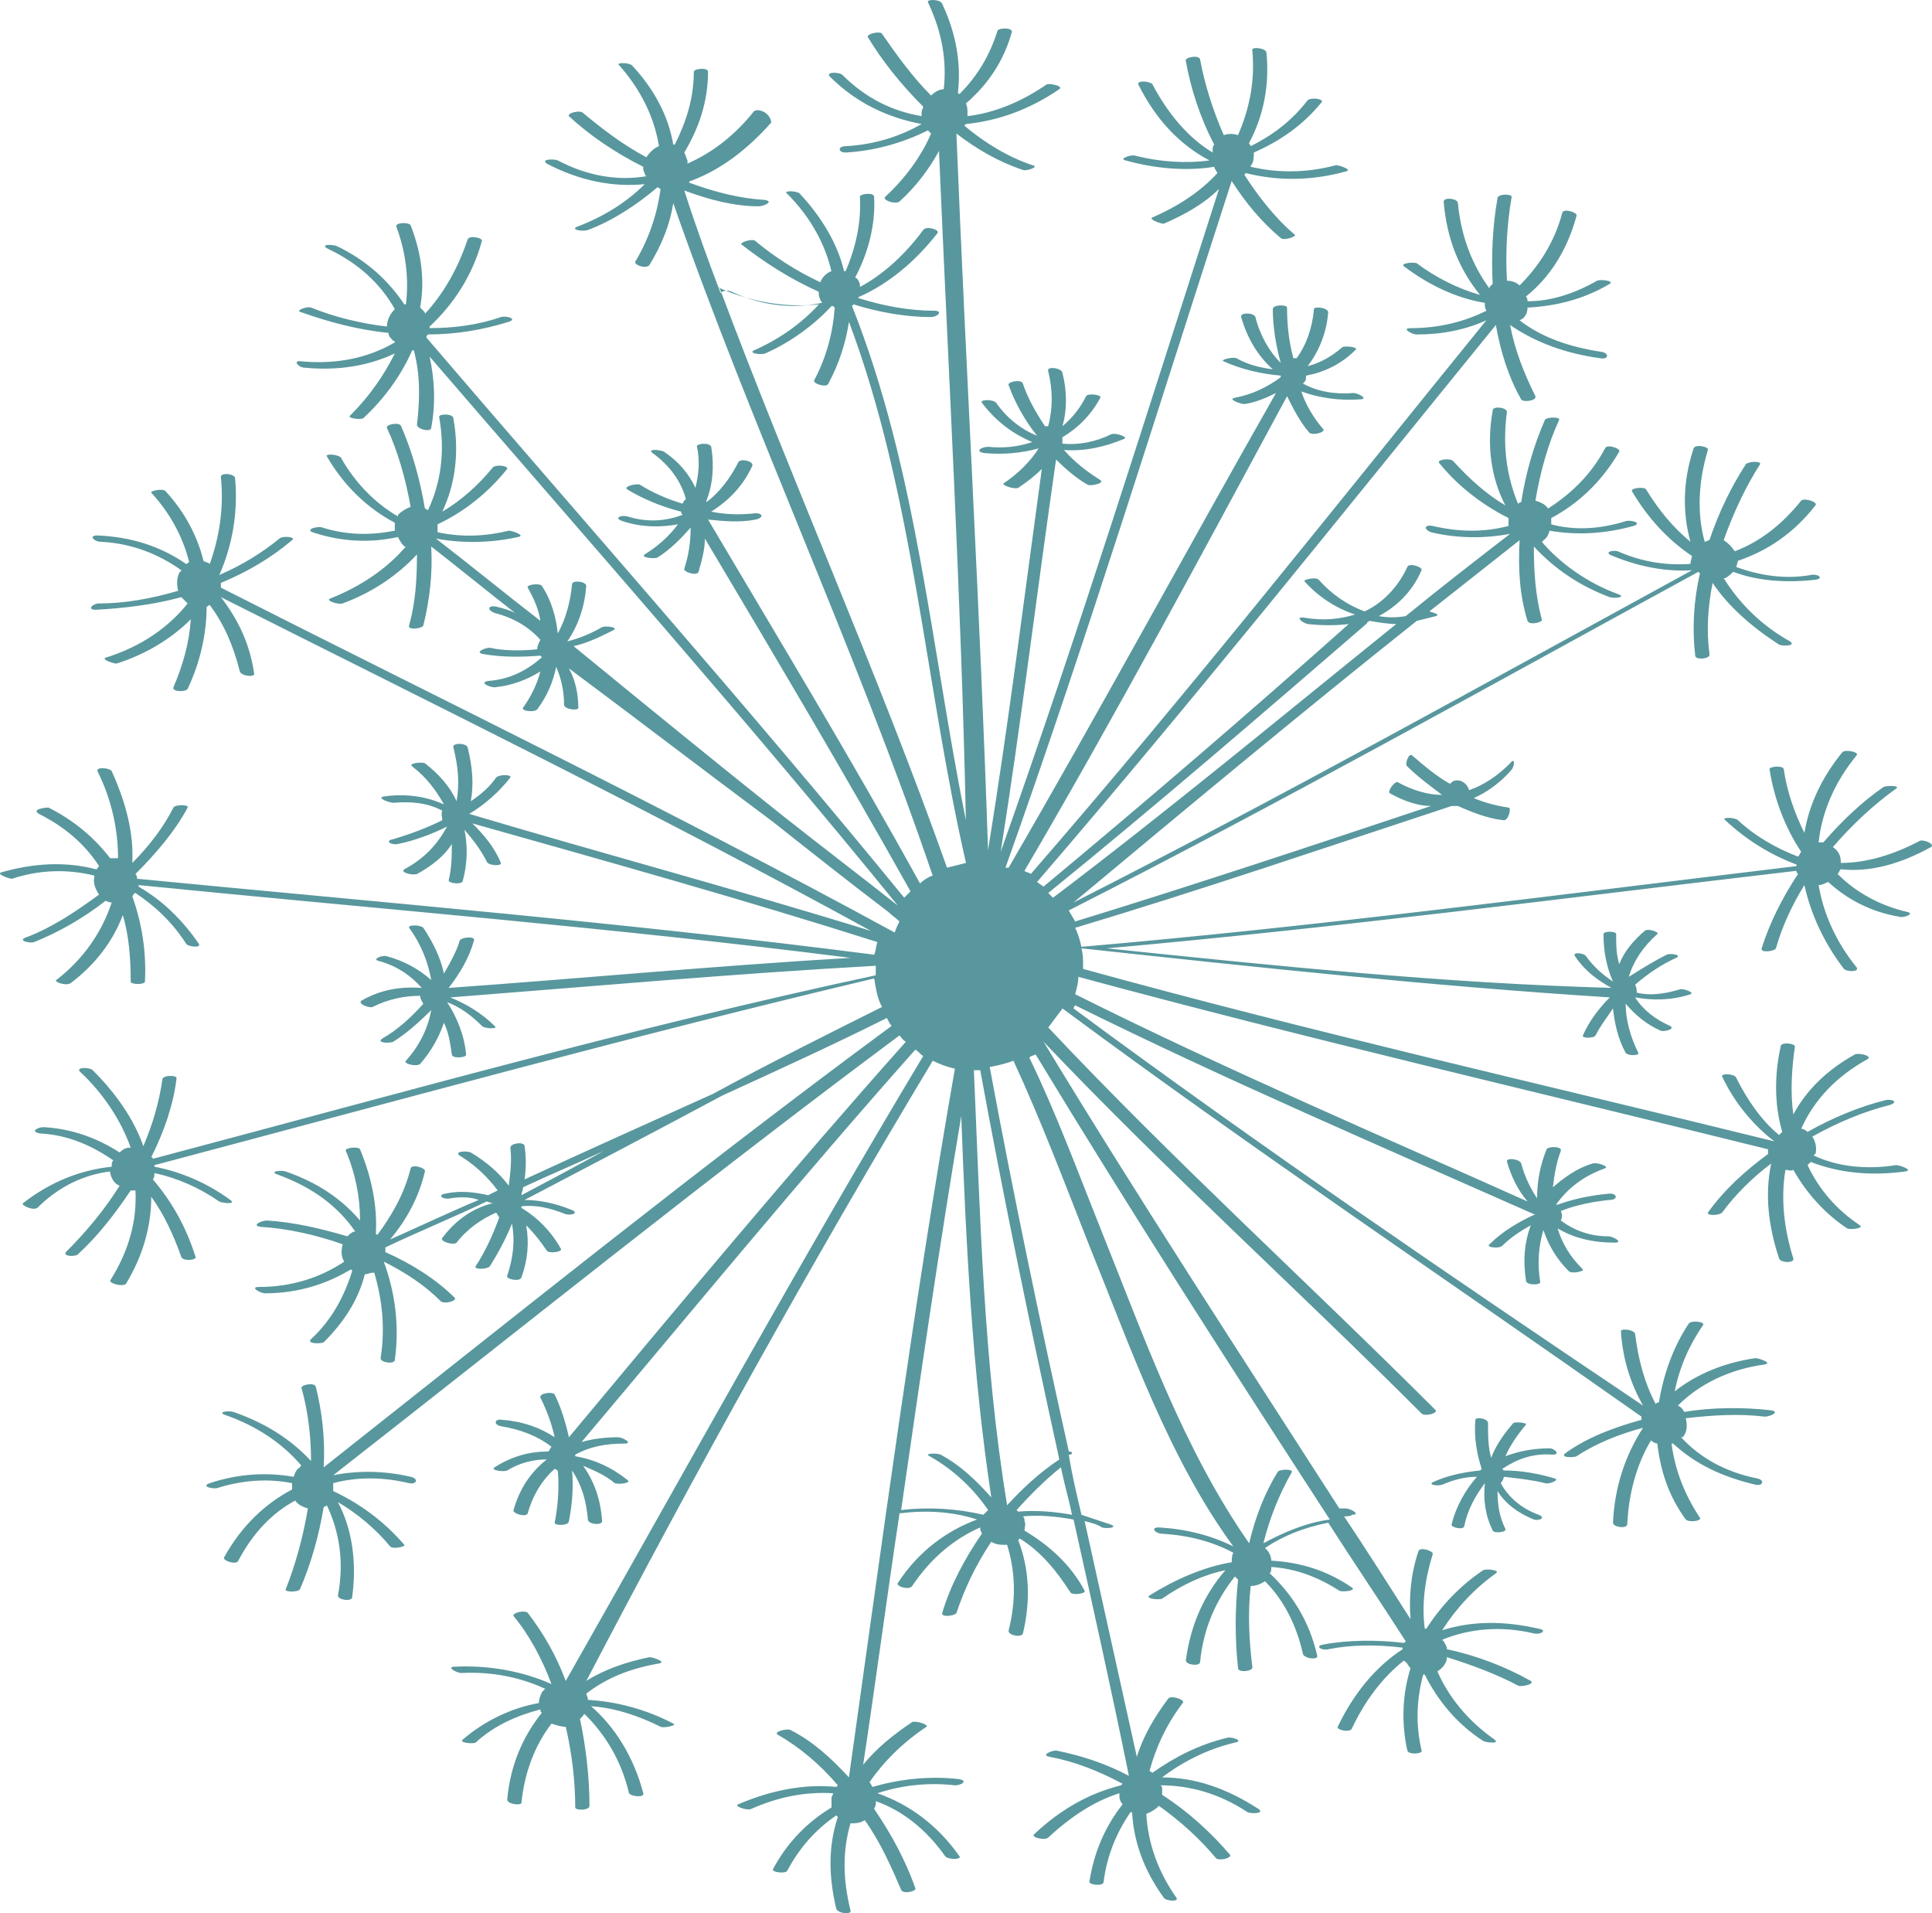 <svg version="1.1" id="图层_1" x="0px" y="0px" width="500.135px" height="495.17px" viewBox="0 0 500.135 495.17" enable-background="new 0 0 500.135 495.17" xml:space="preserve" xmlns:xml="http://www.w3.org/XML/1998/namespace" xmlns="http://www.w3.org/2000/svg" xmlns:xlink="http://www.w3.org/1999/xlink">
  <g>
    <path fill="#58979D" d="M499.862,219.255c1.229-0.819-2.048-2.048-2.866-1.638c-6.962,3.686-13.923,5.733-20.476,5.733v-0.409
		c0-1.638-0.818-2.867-2.047-3.686c4.914-5.733,10.646-11.057,16.38-15.152c1.229-0.819-2.457-0.819-3.276-0.409
		c-5.323,3.686-10.646,8.6-15.561,14.333c-0.41,0-0.819,0-1.229,0c0.818-7.781,4.095-15.561,9.828-22.522
		c0.818-0.819-2.867-1.638-3.686-0.819c-5.324,6.552-8.601,13.514-9.828,20.885c-2.457-4.914-4.505-10.647-5.324-16.38
		c0-1.229-4.095-0.819-3.687,0c1.229,7.781,4.097,15.152,8.19,21.294c-0.409,0.409-0.409,0.819-0.819,1.229
		c-5.322-2.048-10.646-4.914-15.561-9.418c-0.819-0.819-4.505-0.819-3.276,0c5.733,5.323,11.876,9.009,18.429,11.466v0.409
		c-61.426,7.371-123.261,15.561-185.095,20.885c-0.41-1.638-0.818-3.276-1.639-4.914c32.761-9.828,65.11-20.884,97.461-31.531
		c0.41,0,0.819,0,1.639,0l0,0c3.687,1.638,7.78,3.276,11.875,3.685c1.229,0,2.049-3.276,1.229-3.276
		c-2.866-0.409-6.144-1.229-9.009-2.457c3.686-1.638,6.962-4.095,9.828-7.371c0.818-1.229,0.818-3.276-0.409-1.638
		c-3.276,3.276-6.962,5.733-10.647,6.961c-0.409-1.638-2.048-2.867-3.686-2.457c-0.409,0-0.819,0.41-1.229,0.819
		c-3.686-2.047-6.961-4.914-9.828-7.371c-0.817-0.819-2.047,2.457-1.229,2.866c2.457,2.457,5.732,4.914,9.009,7.371
		c-3.686,0-7.78-1.229-11.466-3.276c-0.818-0.41-2.866,2.457-2.047,2.866c3.686,2.048,7.37,3.276,10.646,3.276
		c-30.713,10.237-61.425,20.475-92.138,29.894c-0.409-0.819-1.229-2.048-1.638-2.867c54.873-27.846,108.927-58.149,162.98-87.633
		c0,0,0,0,0.409,0.41c-1.638,6.961-2.048,14.333-1.229,21.294c0,1.229,4.095,0.819,3.686-0.41
		c-0.819-6.142-0.409-12.285,0.818-18.427c4.096,6.143,10.237,11.466,17.198,15.971c0.819,0.409,4.505,0.409,2.867-0.819
		c-7.371-4.095-13.104-9.828-17.199-16.38h0.409c0.819-0.41,1.639-1.229,2.048-1.638c6.553,2.457,13.924,2.867,21.294,2.048
		c2.457-0.41,0.409-1.638-1.229-1.229c-6.962,1.229-13.514,0-19.247-2.048c0-0.409,0.41-1.229,0.41-1.638
		c7.371-2.457,14.332-6.961,20.064-14.333c0.818-0.819-2.865-2.047-3.686-1.229c-4.914,6.143-10.647,10.647-17.199,13.104l0,0
		c-0.819-1.229-1.638-2.048-2.866-2.867c2.457-6.961,5.732-13.923,9.418-19.656c0.41-0.819-2.865-0.819-3.686,0
		c-3.687,5.733-6.961,12.285-9.418,19.656c-0.41,0-0.819,0.41-1.229,0.41c-2.048-7.371-1.639-15.561,0.818-23.751
		c0.41-0.819-3.275-1.638-3.686-0.41c-2.866,8.6-2.866,16.79-0.818,24.161c-4.505-3.686-8.19-8.19-11.466-13.514
		c-0.41-0.819-4.097-0.409-3.687,0.41c4.096,6.961,9.418,12.694,15.562,16.79c0,0.409-0.409,1.229-0.409,2.047
		c-6.144,0.41-12.285-0.41-18.837-3.276c-1.639-0.41-3.687,0.409-1.229,1.229c6.961,2.866,13.923,4.095,20.476,3.686l0,0
		c-53.235,29.074-106.062,58.559-160.114,85.995c29.484-24.57,58.968-49.14,88.861-72.891c1.639-0.41,3.275-0.819,4.914-1.229
		c1.229-0.41-0.409-0.819-1.639-1.229c7.78-6.143,15.562-12.285,23.343-18.428c-0.41,7.371,0,14.333,2.047,20.885
		c0.409,1.229,4.095,0.409,3.686-0.41c-1.638-6.143-2.047-12.285-2.047-18.837c5.323,5.733,11.875,10.237,19.655,13.104
		c1.229,0.41,4.505,0,2.048-0.819c-7.78-2.867-14.742-7.781-19.656-13.514c0,0,0.409,0,0.409-0.41
		c0.819-0.409,1.229-1.229,1.639-2.457c6.961,1.229,14.332,0.819,21.703-1.229c2.457-0.819-0.817-1.638-2.047-1.229
		c-6.553,2.048-13.104,2.457-19.247,0.819c0-0.41,0-0.819,0-1.638c6.962-3.686,13.104-9.418,17.608-17.199
		c0.409-0.819-3.275-2.047-3.687-0.819c-3.686,6.961-9.009,11.875-14.741,15.561l0,0c-0.818-1.229-2.048-1.638-3.275-2.047
		c1.229-7.371,3.275-14.742,6.143-20.885c0.409-0.819-3.275-0.819-3.686,0c-2.866,6.552-4.914,13.514-6.144,21.294
		c-0.408,0-0.818,0.409-0.818,0.409l0,0c-2.866-6.961-4.096-14.742-2.866-23.751c0-1.229-3.687-1.638-3.687-0.41
		c-1.638,9.009-0.408,17.609,3.276,24.57c-4.914-2.867-9.419-6.961-13.514-11.466c-0.819-0.819-4.096-0.409-3.687,0.41
		c4.914,6.143,11.466,11.057,18.019,14.333c0,0.819,0,1.229,0,2.047c-6.144,1.638-12.694,1.638-19.655,0
		c-2.048-0.409-2.457,0.819-0.41,1.638c6.962,1.638,13.923,1.638,20.477,0.41c-9.011,6.961-18.02,13.923-27.027,21.294
		c-2.457,0.409-4.505,0.409-6.962,0c4.505-2.457,8.6-6.143,11.057-11.875c0.41-0.819-3.274-2.048-3.686-0.819
		c-2.457,5.324-6.553,9.419-11.058,11.466c-4.504-1.638-8.599-4.504-11.875-8.19c-0.818-0.819-4.095,0-3.686,0.409
		c3.686,4.095,8.188,6.962,13.104,8.6c-4.095,1.229-8.188,1.638-13.104,0.819c-2.457-0.409-0.819,1.229,0.818,1.638
		c3.687,0.41,7.37,0.41,10.646,0c-26.208,23.342-52.416,45.864-79.033,67.977c-0.409-0.41-1.229-0.819-1.638-1.229
		c40.54-47.092,79.442-95.823,118.755-144.144c1.229,6.961,3.275,13.514,6.552,19.247c0.409,0.819,4.096,0.41,3.687-0.819
		c-2.866-5.733-5.323-11.876-6.553-18.428c6.553,4.504,14.332,7.371,23.342,8.6c2.048,0.409,2.457-1.229,0.41-1.638
		c-8.19-1.229-15.563-3.686-21.295-8.19c0.409,0,0.409-0.41,0.818-0.41c0.819-0.819,1.229-1.638,1.229-2.866
		c7.37-0.41,14.333-2.048,21.294-6.143c1.229-0.819-2.457-1.229-3.275-0.819c-5.733,3.276-11.876,5.323-18.019,5.323
		c0-0.41,0-0.819-0.409-1.229c6.143-4.914,10.646-11.875,13.104-20.884c0.41-0.819-3.274-2.048-3.686-0.819
		c-2.047,7.781-6.144,13.923-11.057,18.837c-0.818-0.819-2.048-1.229-3.275-1.229c-0.409-7.371,0-14.742,1.229-21.704
		c0-0.819-3.686-0.819-3.686,0.409c-1.229,6.961-1.638,14.742-1.229,22.113c-0.408,0.41-0.408,0.41-0.818,0.819v0.41
		c-4.504-6.143-7.371-13.514-8.189-22.113c0-1.229-3.686-1.638-3.686-0.409c0.817,9.828,4.095,17.608,9.418,24.16
		c-5.732-1.638-11.466-4.504-16.38-8.19c-0.818-0.409-4.504,0-3.275,0.819c6.552,4.914,13.513,8.19,20.884,9.418
		c0,0.819,0,1.229,0.41,2.047c-5.733,2.867-12.285,4.504-19.656,4.504c-2.457,0,0.409,1.638,1.639,1.638
		c6.552,0,12.693-1.229,18.019-3.686c-38.903,47.912-77.396,96.642-117.937,143.325c-0.41-0.41-1.229-0.41-1.639-0.819
		c23.752-40.54,45.864-81.9,67.978-122.85c1.639,3.276,3.275,6.552,5.732,9.418c0.818,0.819,4.096,0,3.687-0.819
		c-2.457-2.866-4.505-6.143-5.733-9.828c4.505,1.638,9.828,2.457,15.151,2.047c2.457,0-0.409-1.638-1.638-1.638
		c-4.914,0.41-9.42-0.409-13.104-2.457c0,0,0,0,0.409-0.409c0.409-0.41,0.409-0.819,0.409-1.638
		c4.505-0.819,9.009-2.867,12.693-6.552c1.229-0.819-2.457-1.229-3.274-0.819c-2.867,2.457-5.733,4.095-9.011,4.914
		c2.867-3.686,4.914-8.6,5.324-13.923c0-1.229-3.686-1.638-3.686-0.819c-0.41,4.914-2.048,9.418-4.505,12.695
		c-0.409,0-0.409,0-0.818,0c-1.229-4.505-1.639-9.009-1.639-13.104c0-0.819-3.687-0.819-3.687,0.409
		c0,4.504,0.819,9.418,2.048,13.923c-2.865-2.867-5.322-6.962-6.552-11.875c-0.41-1.229-4.096-1.229-3.686,0
		c1.638,5.733,4.504,10.237,8.188,13.513c-3.274-0.409-6.552-1.229-9.418-2.866c-0.818-0.41-4.505,0.409-3.275,0.819
		c4.505,2.047,9.827,3.276,14.741,3.686c0,0,0,0,0,0.41c-3.275,2.457-7.371,4.504-11.876,5.323c-2.047,0.41,1.64,1.638,2.457,1.638
		c2.867-0.41,5.733-1.638,8.19-2.867c-23.751,41.769-45.864,82.719-69.205,122.85c-0.41,0-0.41,0-0.818,0
		c20.883-58.559,39.312-118.346,58.559-177.723c3.686,5.733,7.779,10.647,12.693,14.742c0.819,0.819,4.096-0.41,3.687-0.819
		c-4.914-4.095-9.419-9.828-13.104-15.561c0,0,0,0,0.41-0.41c8.189,2.047,16.789,2.047,25.798-0.41
		c2.048-0.409-1.638-1.638-2.456-1.638c-7.78,2.047-15.151,2.047-22.112,0.409c0-0.409,0.408-0.819,0.408-0.819
		c0.409-0.819,0.409-2.047,0.409-2.867c6.554-2.866,12.695-6.961,17.609-13.104c0.409-0.819-2.867-1.229-3.687-0.409
		c-4.096,5.323-9.01,9.009-14.741,11.875c0-0.41-0.41-0.41-0.41-0.819c3.686-6.961,5.324-14.742,4.505-23.341
		c0-1.229-3.687-1.638-3.687-0.819c0.819,8.19-0.818,15.561-3.686,22.113c-1.229-0.41-2.457-0.41-3.687,0
		c-2.865-6.552-4.913-13.104-6.143-19.656c-0.409-1.229-4.095-0.41-3.686,0.409c1.229,6.961,3.686,14.742,7.371,21.704
		c-0.409,0.41-0.409,0.819-0.409,1.229s0,0.41,0,0.819c-6.144-3.686-11.466-9.828-15.563-17.608c-0.409-0.819-4.095-1.229-3.686,0
		c4.505,9.009,10.646,15.561,18.428,19.656c-6.143,0.819-12.694,0.409-19.246-1.229c-0.818-0.41-4.505,0.819-2.457,1.229
		c7.371,2.047,15.562,2.866,22.933,1.638c0,0.41,0.409,0.819,0.818,1.638c-4.505,4.914-10.237,8.6-16.79,11.466
		c-1.229,0.41,2.048,1.638,2.867,1.638c5.732-2.457,10.646-5.324,14.332-9.009c-18.428,57.33-36.445,115.07-56.512,171.581
		c5.324-33.579,9.42-67.568,14.334-101.556c2.457,2.457,5.322,4.914,8.188,6.552c0.818,0.41,4.505-0.409,3.275-1.229
		c-3.275-2.047-6.552-4.504-9.418-7.78c5.323,0.409,10.646-0.819,15.561-2.867c1.229-0.41-2.047-1.638-3.274-1.229
		c-4.096,2.047-8.601,2.867-12.695,2.457c0,0,0,0,0-0.41c0-0.409,0-0.819,0-1.229c4.096-2.457,7.371-5.733,9.828-10.237
		c0.41-0.819-3.275-1.229-3.686-0.409c-1.638,3.276-3.687,5.733-6.144,7.78c1.229-4.095,1.229-9.009,0-13.923
		c-0.408-1.229-4.095-1.638-3.685-0.41c1.229,4.914,1.229,9.828,0,14.333c-0.41,0-0.41,0-0.819,0
		c-2.457-3.686-4.504-7.371-5.731-11.057c-0.41-1.229-4.097-0.409-3.687,0.41c1.638,4.504,4.095,9.009,7.37,13.104l0,0l0,0
		c-4.096-1.638-7.78-4.504-10.646-8.6c-0.818-0.819-4.095-0.819-3.686,0c3.686,4.914,8.189,8.19,13.104,10.237
		c-3.686,1.229-7.371,1.638-11.467,1.229c-1.639,0-3.686,1.229-0.818,1.638c4.914,0.41,9.418,0,13.924-1.229
		c-2.049,3.276-5.323,6.552-9.01,9.009c-0.818,0.409,2.457,1.638,3.687,1.229c2.457-1.638,4.504-3.276,6.143-4.914
		c-4.505,32.76-8.6,65.929-13.924,98.689c-2.047-62.244-5.733-124.079-8.19-185.504c5.324,4.095,11.057,7.371,17.201,9.419
		c0.817,0.409,4.504-0.819,2.456-1.229c-6.143-2.048-12.284-5.733-17.609-10.238l0.409-0.41c8.19-0.819,16.38-3.685,24.162-9.009
		c1.229-0.819-2.457-1.638-3.275-1.229c-6.553,4.504-13.514,7.371-20.477,8.19c0-0.41,0-0.819,0-0.819c0-0.819,0-1.638-0.41-2.457
		c5.733-4.914,9.83-11.057,11.875-18.428c0.41-1.229-3.274-1.229-3.686-0.409c-2.047,6.552-5.323,11.875-9.828,16.38
		c0,0-0.41,0-0.41-0.41c0.819-7.371-0.41-15.151-4.095-22.932c-0.409-1.229-4.095-1.229-3.685-0.41
		c3.685,7.78,4.914,15.151,4.095,22.522c-1.229,0-2.457,0.819-3.276,1.638c-4.914-4.914-9.009-10.647-12.695-15.971
		c-0.409-0.819-4.095,0-3.685,0.819c3.685,6.143,8.599,12.285,14.333,18.018c0,0.41-0.41,0.819-0.41,1.638c0,0.409,0,0.409,0,0.819
		c-7.371-1.229-14.333-4.504-20.475-10.647c-0.819-0.819-4.504-0.819-3.276,0.41c6.961,6.961,15.151,10.647,23.751,12.285
		c-5.733,3.276-12.285,5.324-19.656,5.733c-2.047,0-2.047,1.638,0,1.638c7.371-0.409,14.742-2.457,21.294-5.733
		c0.409,0.41,0.409,0.41,0.819,0.819c-2.457,5.733-6.552,11.466-11.875,16.38c-0.819,0.819,2.457,2.047,3.686,1.229
		c4.504-4.095,7.78-8.6,10.237-13.104c2.457,57.739,5.733,115.479,6.961,173.219c-9.009-44.636-12.694-90.909-29.484-133.088
		c0,0,0,0,0.41-0.41c6.552,2.048,13.513,3.276,20.065,3.276c1.638,0,3.276-1.638,0.819-1.638c-6.552,0-13.104-1.229-19.656-3.276
		c0,0,0-0.41,0.409-0.41c7.371-3.276,14.333-9.009,20.066-16.38c0.819-0.819-2.867-2.048-3.686-0.819
		c-4.505,6.143-10.238,11.466-16.38,14.742c0-0.409,0-0.409,0-0.819c-0.409-0.819-0.409-1.229-1.229-1.638
		c3.276-6.143,5.324-13.514,4.914-20.884c0-1.229-3.686-0.819-3.686,0c0.41,6.961-1.229,13.513-3.686,19.247c0,0,0,0-0.409,0
		c-1.638-6.962-5.733-13.923-11.466-20.066c-0.819-0.819-4.504-0.819-3.276,0c6.143,6.143,9.828,13.104,11.466,20.066
		c-1.229,0.409-2.457,1.638-2.867,2.866c-6.143-2.866-11.875-6.552-16.79-10.647c-0.819-0.819-4.095,0.41-3.686,0.819
		c5.733,4.505,12.694,9.009,20.065,12.285c0,0.819,0,1.229,0.41,2.047c0,0.41,0.41,0.41,0.41,0.819
		c-7.371,1.638-15.561,0.819-23.342-2.867c-0.819-0.41-2.457-0.41-2.866,0.41c-3.276-8.6-6.552-17.609-9.419-26.618l0,0
		c6.552,2.457,13.104,4.095,19.247,4.095c1.229,0,4.095-1.229,1.638-1.638c-6.552-0.41-13.104-2.047-19.656-4.504
		c0,0,0-0.41,0.41-0.41c7.781-2.866,14.742-8.19,20.885-15.151c-0.41-2.867-3.686-3.686-4.505-2.867
		c-4.914,6.143-10.647,10.647-17.199,13.514c0-0.41,0-0.41,0-0.819c-0.41-0.819-0.41-1.229-0.819-2.048
		c3.686-6.143,6.143-13.104,6.143-20.884c0-1.229-3.686-0.819-3.686,0c0,6.961-2.047,13.104-4.914,18.837c0,0,0,0-0.409,0
		c-1.229-7.371-4.914-14.333-10.647-20.475c-0.819-0.819-4.504-0.819-3.276,0c5.733,6.552,9.009,13.514,10.238,20.885
		c-1.229,0.409-2.457,1.638-3.276,2.866c-6.143-3.276-11.466-7.371-16.38-11.466c-0.819-0.819-4.095,0-3.686,0.819
		c5.324,4.914,11.876,9.418,19.247,13.104c0,0.41,0,1.229,0.41,1.638c0,0.41,0,0.41,0.41,0.819c-7.371,1.229-15.152,0-22.932-4.095
		c-0.819-0.41-4.504-0.41-2.867,0.819c8.6,4.504,17.199,6.143,25.389,5.324c-4.914,4.914-11.057,8.599-17.608,11.056
		c-1.638,0.819,1.638,1.229,2.866,0.819c6.552-2.457,12.695-6.552,18.018-11.056c0.41,0,0.41,0.409,0.819,0.409
		c-0.819,6.143-2.867,12.695-6.552,18.837c-0.41,0.819,2.867,2.047,3.686,0.819c3.276-5.324,5.324-10.647,6.143-15.971
		c20.475,58.559,47.092,115.07,67.158,174.038c-1.229,0.41-2.457,1.229-3.276,2.048c-17.608-31.941-36.445-63.063-54.873-94.185
		c4.095,0.409,8.19,0.819,12.285,0c2.047-0.41,2.047-1.638,0-1.638c-3.686,0.41-7.371,0.41-11.466-0.41
		c4.504-2.866,8.19-6.552,10.647-11.875c0.409-1.229-3.276-2.047-3.686-0.819c-2.047,4.095-4.914,7.781-8.19,10.238c0,0,0,0,0-0.41
		c1.638-4.095,2.047-9.009,1.229-13.923c-0.41-1.229-4.095-0.819-3.686,0c0.819,3.686,0.409,7.371-0.41,10.647
		c-1.638-3.686-4.504-6.962-8.19-9.419c-0.819-0.409-4.504-0.819-2.867,0.41c4.505,3.276,7.371,7.371,8.6,11.875
		c-0.41,0.41-0.819,0.819-0.819,1.229c-4.095-1.229-7.781-2.866-11.057-4.914c-0.819-0.409-4.504,0.41-3.276,1.229
		c4.095,2.457,9.009,4.505,13.923,5.733c0,0.41,0,0.41,0.41,0.819c-4.504,1.638-9.009,2.047-14.333,0.409
		c-1.638-0.409-3.686,0.41-1.229,1.229c4.914,1.638,9.828,1.638,14.333,0.819c-2.457,3.276-5.324,5.733-8.6,7.78
		c-1.229,0.819,2.457,1.229,3.276,0.819c3.276-2.047,6.143-4.914,8.6-7.78c0,3.276-0.41,6.961-1.638,10.647
		c-0.409,0.819,3.276,2.047,3.686,0.819c0.819-2.866,1.638-5.733,1.638-8.599c18.018,30.303,36.036,60.606,53.235,91.318
		c-0.409,0.41-1.229,1.229-1.638,1.638c-40.131-49.14-82.31-96.642-123.669-144.963c0-0.41,0-0.41,0.41-0.819
		c7.371,0,14.333-1.229,20.885-3.276c2.457-0.819-0.819-1.638-2.048-1.229c-5.733,2.047-12.285,2.866-18.427,2.866v-0.409
		c6.143-5.733,11.056-13.104,13.513-22.113c0.41-0.819-3.276-1.638-3.686-0.41c-2.457,7.371-6.142,13.923-11.056,19.247v-0.409
		c-0.41-0.41-0.819-0.819-1.229-1.229c1.229-6.961,0.409-13.923-2.457-21.294c-0.41-0.819-4.095-0.819-3.686,0.41
		c2.457,6.552,3.276,13.514,2.457,20.065h-0.41c-4.095-6.142-9.828-11.466-17.608-15.151c-1.229-0.41-4.504-0.41-2.047,0.819
		c7.78,3.686,13.513,9.009,17.199,15.561l0,0c-1.229,1.229-2.047,2.867-2.047,4.505c-6.961-0.819-13.514-2.457-19.656-4.914
		c-0.819-0.41-4.504,0.819-2.457,1.229c6.962,2.457,14.333,4.504,22.523,5.323c0,0.819,0.409,1.229,1.229,2.047
		c0,0,0.409,0,0.409,0.41c-6.961,4.095-15.151,5.733-24.161,4.914c-2.457-0.41-0.819,1.638,0.819,1.638
		c8.6,0.819,16.38-0.41,23.341-3.686c-2.866,5.733-6.552,11.057-11.466,15.97c-1.229,0.819,2.457,1.229,3.276,0.819
		c5.324-4.914,9.828-11.057,12.694-17.609h0.41c1.638,6.143,1.638,12.285,0.819,19.247c0,1.229,3.686,2.048,3.686,0.819
		c1.229-6.552,0.819-12.695-0.409-18.428c40.541,47.093,81.9,93.775,121.212,142.097l0,0c-9.828-7.781-20.065-15.561-29.894-23.341
		c-18.018-14.333-36.036-29.075-54.054-43.817c3.686-0.819,6.962-2.457,10.238-4.095c1.638-0.819-2.047-1.229-2.867-0.819
		c-2.866,1.638-5.733,2.867-9.009,3.686l0,0c2.866-4.095,4.504-9.009,4.914-14.333c0-1.229-3.686-1.638-3.686-0.409
		c-0.41,4.504-1.638,9.009-3.686,12.694l0,0c-0.41-4.095-1.638-8.6-4.095-12.285c-0.409-0.819-4.095-0.409-3.686,0.41
		c1.638,2.867,2.867,5.733,3.276,8.6c-9.009-6.961-18.018-14.333-27.027-21.294c6.552,1.228,13.923,1.228,21.294-0.41
		c2.048-0.41-1.638-1.638-2.457-1.638c-6.552,1.638-12.694,1.638-18.427,0.41c0-0.819,0-1.638,0-2.047
		c6.961-3.276,13.104-8.19,18.018-14.333c0.409-0.819-2.867-1.229-3.686-0.41c-3.686,4.504-8.19,8.6-13.104,11.466
		c3.276-6.961,4.504-15.151,2.866-24.16c0-1.229-3.685-1.229-3.685-0.41c1.638,9.009,0.409,17.199-2.867,24.161
		c-0.41,0-0.41-0.41-0.819-0.41c-1.229-7.371-3.276-14.742-6.143-21.294c-0.41-1.229-4.095-0.41-3.686,0.41
		c2.867,6.142,4.914,13.513,6.143,20.475c-1.229,0.409-2.457,1.228-3.276,2.047v0.409c-5.733-3.276-11.057-8.599-14.742-15.151
		c-0.41-0.819-4.095-1.229-3.686-0.41c4.504,7.781,10.647,13.514,17.608,17.199c0,0.819,0,1.229,0,2.047
		c-6.143,1.229-12.285,1.229-18.837-0.819c-0.819-0.41-4.504,0.41-2.457,1.229c7.371,2.457,14.742,2.866,22.113,1.229
		c0.409,0.819,0.819,1.638,1.638,2.457c0,0,0,0,0.41,0c-4.914,5.733-11.466,10.237-19.656,13.514
		c-1.229,0.409,2.048,1.638,3.276,1.228c7.78-2.866,14.333-7.371,19.246-12.694c0,6.552-0.409,12.694-2.047,18.428
		c-0.41,1.229,3.276,0.819,3.686,0c1.638-6.552,2.457-13.514,2.047-20.475c7.371,5.733,14.333,11.466,21.704,17.199
		c-1.638-0.819-3.276-1.229-4.914-1.638c-2.047-0.41-2.457,0.819-0.409,1.638c4.914,1.229,9.009,3.686,11.875,6.962
		c-0.41,0.819-0.819,1.638-0.819,2.457c-4.095,0.41-8.599,0.41-12.285-0.409c-1.229,0-4.095,1.229-1.638,1.638
		c4.504,0.819,9.828,0.819,14.742,0.41l0.409,0.41c-3.686,3.276-8.19,5.733-13.923,6.143c-2.457,0.409,0.41,1.638,1.638,1.638
		c4.504-0.409,8.599-2.047,11.875-4.095c-0.819,3.276-2.457,6.552-4.505,9.418c-0.409,0.819,2.867,1.229,3.686,0.409
		c2.457-3.276,4.095-6.961,4.914-11.056c1.229,2.866,2.047,6.143,2.047,9.828c0,1.228,3.686,1.638,3.686,0.819
		c0-3.687-0.819-7.371-2.457-10.238c17.609,13.104,35.217,26.618,52.826,39.722c9.828,7.781,19.656,15.561,29.894,23.342
		c0.819,0.819,2.047,1.638,2.867,2.457c-0.41,0.819-0.819,1.638-1.229,2.866c-59.36-32.343-117.1-60.189-174.43-89.264
		c0-0.41,0-0.819,0-1.229c6.961-2.867,13.104-6.552,18.428-11.057c1.228-0.819-2.457-1.229-3.276-0.409
		c-4.504,3.685-9.828,6.961-15.561,9.418c3.276-7.371,4.914-15.971,4.095-24.979c0-1.229-3.686-1.638-3.686-0.41
		c0.819,8.19-0.41,15.561-2.867,22.522l0,0c-0.409-0.41-1.229-0.41-1.638-0.819c-1.638-6.552-4.914-12.695-9.828-18.018
		c-0.819-0.819-4.095,0-3.686,0.41c4.914,5.323,8.19,11.466,9.828,18.018c-0.41,0-0.41,0.41-0.819,0.41
		c-6.552-4.504-13.923-6.961-22.932-7.371c-2.457,0-0.819,1.638,0.819,1.638c8.19,0.409,15.151,3.276,20.885,7.371
		c0,0,0,0.409-0.41,0.409c-0.819,1.638-0.819,3.276-0.41,4.914c-6.961,2.048-13.923,3.276-20.475,3.276
		c-1.638,0-3.276,1.638-0.819,1.638c6.961-0.409,14.742-1.229,22.113-3.276c0.409,0.41,1.229,1.229,1.638,1.638l0,0
		c-4.914,6.142-11.875,11.056-20.884,13.923c-2.048,0.409,1.638,1.638,2.457,1.638c7.78-2.457,14.333-6.552,19.246-11.466
		c-0.409,6.143-2.047,11.875-4.504,17.608c-0.409,1.229,3.276,1.229,3.686,0.41c3.276-6.961,4.914-14.333,4.914-21.294
		c0.41,0,0.41-0.41,0.819-0.41c3.686,4.914,6.143,10.647,7.781,17.199c0.409,1.229,4.095,1.638,3.686,0.409
		c-1.229-8.19-4.504-14.333-8.6-19.656c56.102,28.255,113.022,56.102,168.305,86.405c-34.398-10.647-69.615-20.066-104.013-30.303
		l0,0c4.095-2.457,7.781-5.733,10.647-9.418c0.41-0.819-2.866-0.819-3.686,0c-1.638,2.457-4.095,4.504-6.552,6.143
		c0.819-4.505,0.409-9.009-0.819-13.923c-0.409-1.229-4.095-1.229-3.686,0c1.229,4.914,1.638,9.418,0.819,13.923
		c-1.638-3.686-4.504-6.962-8.19-9.828c-0.819-0.41-4.505,0-3.276,0.819c3.686,2.867,6.143,6.143,8.19,9.828
		c-4.505-2.047-9.828-2.867-15.561-2.047c-2.048,0.409,1.638,1.638,2.457,1.638c4.504-0.409,9.009,0,12.694,2.048
		c-0.41,0.819,0,1.638,0,2.457c-4.095,2.047-8.6,3.685-12.694,4.914c-2.457,0.41-0.41,1.638,1.229,1.229
		c4.095-0.819,8.599-2.457,12.694-4.504l0,0c-2.457,4.504-5.733,8.19-11.057,11.057c-1.229,0.819,2.047,1.638,3.276,1.229
		c3.686-2.047,6.962-4.504,9.009-7.781c0,2.867,0,6.143-0.819,9.418c0,0.819,3.685,1.229,3.685,0
		c1.229-4.504,1.229-9.009,0.41-13.104c2.047,2.457,4.095,4.914,5.733,8.19c0.41,1.229,4.095,1.229,3.686,0.409
		c-1.638-4.095-4.504-7.371-7.371-10.237c34.808,9.828,70.025,19.656,104.833,30.712c-0.41,1.229-0.41,2.458-0.819,3.276
		c-63.473-8.19-127.354-13.513-190.827-19.656c0-0.41,0-0.819-0.41-1.229c5.324-5.324,10.238-11.057,13.514-17.199
		c0.41-0.819-3.276-0.819-3.686,0c-2.457,4.914-6.143,9.828-10.647,14.333c0.41-7.78-1.638-15.561-5.323-23.751
		c-0.41-0.819-4.095-1.229-3.686,0c3.686,7.371,5.323,15.151,5.323,22.522l0,0c-0.819,0-1.638,0-2.047,0
		c-4.095-5.323-9.418-9.828-15.971-13.104c-0.819,0-4.504,0.41-2.457,1.638c6.552,3.276,11.875,7.78,15.561,13.514
		c-0.409,0.409-0.409,0.819-0.819,0.819c-7.78-2.047-15.971-1.638-24.57,0.819c-1.229,0.41,2.047,1.638,2.866,1.638
		c7.371-2.457,14.742-2.457,21.294-0.819v0.41c-0.409,1.638,0.41,3.276,1.229,4.504c-6.142,4.505-12.285,8.6-18.837,11.057
		c-2.457,0.819,0.819,1.638,2.047,1.229c6.143-2.457,12.695-6.143,18.428-10.647c0.41,0,0.819,0.41,1.638,0.41
		c-2.457,7.371-6.962,14.333-14.333,20.064c-0.819,0.41,2.457,1.639,3.686,0.818c6.552-4.914,11.056-11.056,13.513-17.608
		c1.638,5.323,2.048,11.465,2.048,17.2c0,0.818,3.685,0.818,3.685,0c0.41-7.781-0.819-15.152-3.276-22.114
		c0.41-0.41,0.41-0.819,0.819-0.819c4.914,3.276,9.419,7.371,13.104,13.104c0.409,0.819,4.095,1.229,3.276,0
		c-4.504-6.552-9.828-11.466-15.561-14.742c0,0,0,0,0-0.41c61.425,6.143,123.26,11.057,184.275,18.837
		c-34.807,2.047-69.615,5.323-104.013,7.78c2.866-3.687,5.323-7.78,6.552-12.286c0.41-1.228-3.276-0.819-3.686,0
		c-0.819,2.868-2.457,5.735-4.095,8.599c-0.819-4.094-2.867-8.189-5.324-11.875c-0.819-0.819-4.095-0.819-3.686,0
		c3.276,4.504,4.914,9.011,5.733,13.515l0,0c-3.276-2.867-6.961-4.914-11.466-6.144c-1.229-0.41-4.095,0.817-2.047,1.229
		c4.504,1.229,8.19,3.686,11.056,6.961l0,0c-5.323-0.409-10.647,0.41-15.561,3.275c-1.229,0.819,2.048,2.049,2.867,1.639
		c4.095-2.047,8.19-2.867,12.285-2.867c0,0.82,0.409,1.229,0.819,2.049c-3.276,3.686-6.961,6.961-10.647,9.009
		c-1.638,1.229,2.047,1.229,2.867,0.819c3.276-2.049,6.552-4.914,9.828-8.19c-0.819,4.505-2.866,9.009-6.552,13.104
		c-0.819,0.818,2.866,1.638,3.686,0.818c2.866-3.275,4.914-6.962,6.143-10.646c1.229,2.457,1.638,5.322,2.047,8.189
		c0,1.229,4.095,0.818,3.686,0c-0.41-4.914-2.457-9.828-4.914-13.515c3.276,1.229,6.143,3.276,9.009,6.144
		c0.819,0.818,4.505,0.818,3.276,0c-3.276-3.275-7.371-5.732-11.466-7.371c36.855-2.866,73.301-6.144,110.156-8.189
		c0,0.409,0,0.818,0,1.229s0,0.818,0,1.229c-63.063,13.515-125.307,31.122-187.142,47.502c0-0.41-0.41-0.41-0.41-0.41
		c3.276-6.551,5.733-13.513,6.552-20.475c0-0.818-3.686-0.818-3.686,0.409c-0.819,5.732-2.457,11.467-4.914,17.199
		c-2.457-6.961-6.961-13.514-13.104-19.656c-0.819-0.818-4.504-0.818-3.276,0.41c6.142,5.732,10.647,12.693,13.104,19.654
		c0,0,0,0-0.41,0c-0.819,0-1.638,0.41-2.457,1.229c-5.733-3.686-12.285-6.141-19.656-6.551c-1.638,0-3.686,1.229-0.819,1.639
		c7.371,0.408,13.514,3.275,18.837,6.962c-0.409,0.407-0.409,0.817-0.409,1.637c-7.781,0.82-15.561,3.687-22.932,9.419
		c-0.819,0.409,2.457,2.049,3.686,1.229c5.733-5.733,12.285-8.599,18.837-9.419v0.41c0.41,1.639,1.229,2.865,2.457,3.274
		c-4.095,6.554-9.009,12.285-13.923,17.199c-0.819,1.229,2.866,1.229,3.276,0.41c4.914-4.505,9.418-10.238,13.514-16.382
		c0.409,0,0.819,0,1.228,0c0.41,7.781-1.638,15.563-6.552,23.343c0,0.819,3.276,1.639,4.095,0.819
		c4.504-7.371,6.552-15.151,6.552-22.522c3.276,4.504,5.733,9.828,7.781,15.562c0.409,1.229,4.095,0.818,3.685,0
		c-2.457-7.781-6.142-14.332-11.056-20.064c0.409-0.41,0.409-1.229,0.409-1.639c5.733,1.229,11.466,3.686,16.79,7.371
		c0.819,0.408,4.505,0.817,2.867-0.41c-6.143-4.504-13.104-7.371-19.656-8.601v-0.407c61.835-16.382,124.079-33.58,186.323-48.322
		c0.41,2.457,0.819,5.324,2.047,7.371c-14.742,7.371-29.484,14.742-43.816,22.522c-16.38,7.371-32.76,14.742-48.73,22.113
		c0.41-2.867,0.41-5.734,0-8.601c0-1.229-3.686-0.818-3.686,0.41c0.41,3.275,0,6.551-0.41,9.826
		c-2.457-3.275-5.733-6.143-9.828-8.599c-0.819-0.409-4.505-0.409-2.867,0.819c4.095,2.457,7.371,5.731,9.828,9.008
		c-0.819,0.41-1.638,0.818-2.457,1.229c-3.686-0.818-7.371-1.229-11.057-0.408c-2.457,0.408-0.409,1.637,1.229,1.229
		c2.457-0.41,5.324-0.41,7.371,0.407c-7.781,3.276-15.561,6.963-22.932,10.238c4.095-4.914,7.371-10.646,9.009-17.609
		c0.409-0.817-3.276-2.047-3.686-0.817c-1.638,6.554-4.914,12.285-8.6,17.199c0,0-0.41,0-0.41-0.41
		c0.41-7.371-1.229-14.742-4.095-21.703c-0.41-0.817-4.095-0.409-3.686,0.41c2.457,5.731,3.686,11.875,3.686,18.019
		c-4.914-5.733-11.057-9.828-19.247-12.695c-1.229-0.408-4.504,0-2.047,0.82c9.009,3.274,15.561,8.188,20.065,14.74c0,0,0,0-0.41,0
		c-0.819,0.409-1.229,0.819-1.638,1.229c-6.961-2.047-13.923-3.686-20.884-4.094c-1.229,0-4.095,1.229-1.638,1.637
		c6.962,0.41,14.333,2.049,21.294,4.506c-0.409,1.638-0.409,3.275,0.41,4.504l0,0c-6.143,4.096-13.514,6.553-22.113,6.553
		c-2.457,0,0.409,1.639,1.638,1.639c8.6,0,15.971-2.457,22.113-6.144c0,0,0.409,0,0.409,0.409
		c-2.047,6.553-5.323,12.695-10.647,17.609c-1.229,1.229,2.457,1.229,3.276,0.817c5.323-5.323,9.009-11.057,10.647-17.608
		c0.819,0,1.229-0.408,2.047-0.408c0,0,0,0,0.41,0c2.047,6.961,2.866,14.332,1.638,22.113c0,1.229,3.686,1.638,3.686,0.408
		c1.229-9.009,0-17.607-2.866-25.39c5.733,2.867,10.647,6.144,14.742,10.237c0.819,0.818,4.095,0,3.686-0.818
		c-4.914-4.914-11.466-9.009-18.018-11.876c0-0.409,0-0.817,0-1.229c8.6-4.095,17.608-7.779,26.208-11.875
		c0.41,0,0.819,0.41,1.638,0.41l0,0c-4.914,1.229-9.418,4.094-13.104,9.008c-0.819,0.819,2.866,2.049,3.686,1.229
		c2.866-3.687,6.552-6.144,10.237-7.78c0.41,0.409,0.41,0.819,0.819,1.229c-1.638,4.505-3.685,9.009-6.142,12.694
		c-0.41,0.818,2.866,0.818,3.686,0c2.047-3.275,4.095-6.961,5.733-11.058c0.819,4.097,0.409,8.601-1.229,13.515
		c-0.41,0.818,3.276,1.639,3.686,0.409c1.638-4.505,2.047-9.01,1.229-13.514c2.047,2.047,3.686,4.095,5.323,6.552
		c0.41,0.819,4.095,0.409,3.686-0.408c-2.457-4.506-6.143-8.19-10.237-10.647v-0.409l0,0c3.686-0.41,7.371,0.409,11.466,2.047
		c1.638,0.41,3.686-0.408,1.229-1.229c-4.095-1.639-8.19-2.457-11.875-2.457c17.199-9.008,34.398-18.019,51.188-27.026
		c14.333-6.552,28.665-13.104,42.588-20.065c0.41,0.818,0.819,1.639,1.229,2.047c-49.959,36.855-98.28,75.759-147.01,114.252
		c0.409-7.371-0.41-14.334-2.048-20.885c-0.409-1.229-4.095-0.41-3.686,0.408c1.638,5.734,2.457,12.285,2.457,18.838
		c-5.323-5.732-11.875-9.828-20.065-12.695c-1.229-0.407-4.504,0-2.047,0.82c8.19,2.865,14.742,7.37,19.656,13.104
		c0,0-0.409,0-0.409,0.408c-0.819,0.41-1.229,1.229-1.638,2.457c-6.961-1.229-14.333-0.818-21.704,1.639
		c-2.457,0.818,0.819,1.639,2.048,1.229c6.552-2.047,13.104-2.457,19.246-1.229c0,0.41,0,0.818,0,1.639
		c-6.961,3.686-13.104,9.418-17.608,17.608c-0.409,0.819,3.276,2.048,3.686,0.819c3.686-6.963,8.6-12.285,14.742-15.563l0,0
		c0.819,1.229,2.047,1.639,3.276,2.048c-1.229,7.371-3.276,14.742-5.733,20.886c-0.41,0.817,3.276,0.817,3.686,0
		c2.866-6.554,4.914-13.925,6.143-21.295c0.409,0,0.819-0.41,0.819-0.41l0,0c3.276,6.963,4.504,14.742,2.866,23.342
		c0,1.229,3.686,1.639,3.686,0.41c1.229-9.01,0-17.608-3.686-24.57c4.914,2.867,9.828,6.962,13.514,11.467
		c0.819,0.818,4.095,0,3.686-0.41c-5.323-6.143-11.466-10.646-18.428-13.923c0-0.819,0-1.229,0-2.048
		c6.143-1.639,12.695-1.639,19.656,0c2.047,0.41,2.457-1.229,0.41-1.639c-6.961-1.638-13.923-1.638-20.065-0.408
		c48.73-38.084,97.051-76.986,146.601-113.842c0.409,0.41,0.819,1.229,1.638,1.639c-29.894,33.578-58.559,67.977-87.224,102.375
		c-0.819-3.686-2.047-7.781-3.685-11.057c-0.41-0.818-4.095-0.41-3.686,0.817c1.638,3.277,2.866,6.554,3.686,10.238
		c-3.686-2.457-8.19-4.097-13.514-4.505c-2.047-0.409-2.457,1.229-0.41,1.638c4.914,0.819,9.418,2.457,13.104,5.324l0,0
		c-0.409,0.409-0.409,0.817-0.819,1.229c-4.914,0-9.418,1.229-13.923,4.094c-1.229,0.819,2.457,1.229,3.276,0.819
		c3.276-2.048,6.961-2.866,10.237-2.866c-4.095,3.275-6.961,7.371-8.6,13.104c-0.409,0.818,3.276,2.048,3.686,0.818
		c1.229-4.504,3.686-8.6,6.962-11.467c0.409,0,0.409,0.41,0.819,0.41c0.41,4.504,0,9.418-0.819,13.514
		c0,0.818,3.685,0.818,3.685-0.41c0.819-4.094,1.229-8.6,0.819-13.104c2.457,3.686,3.686,7.78,4.095,12.694
		c0,1.229,3.686,1.638,3.686,0.409c-0.409-5.732-2.047-10.237-4.914-14.332c2.867,1.229,5.733,2.457,8.19,4.504
		c0.819,0.41,4.504,0,3.276-0.818c-4.095-3.275-8.6-5.324-13.514-6.143v-0.41c3.686-2.047,7.781-2.866,12.694-2.866
		c2.457,0-0.409-1.638-1.638-1.638c-3.276,0-6.552,0.408-9.418,1.229c28.665-33.988,56.92-68.387,86.404-101.557
		c0.819,0.41,1.229,1.229,2.048,1.639c-31.941,53.234-61.835,107.698-92.547,161.752c-2.457-6.552-5.733-12.283-9.828-17.606
		c-0.819-0.82-4.095,0-3.686,0.817c4.095,4.914,7.371,11.058,9.828,17.608l0,0c-7.371-3.276-15.97-4.914-24.979-4.504
		c-2.457,0,0.41,1.638,1.638,1.638c8.19-0.409,15.561,1.229,21.704,4.095c-0.41,0.409-0.41,0.409-0.819,0.819
		c-0.409,0.818-0.819,2.047-0.819,2.866c-6.961,1.229-13.923,4.505-19.656,9.419c-1.229,0.818,2.457,1.229,3.276,0.818
		c4.914-4.504,10.647-6.961,16.79-8.601c0,0.41,0,0.819,0.409,0.819c-4.914,6.143-8.19,13.514-9.009,22.521
		c0,1.229,3.686,1.639,3.686,0.819c0.819-8.19,3.686-15.151,7.78-20.476c1.229,0.409,2.457,0.818,3.686,0.818
		c1.638,6.962,2.457,14.332,2.457,20.885c0,0.818,3.686,0.818,3.686-0.409c0-6.961-0.819-14.741-2.457-22.522
		c0.41-0.409,0.41-0.409,0.819-0.818c0,0,0-0.409,0.41-0.409c5.324,5.323,9.418,11.876,11.466,20.476
		c0.41,0.818,4.095,1.229,3.686,0c-2.457-9.419-7.371-17.199-13.513-22.521c6.143,0.408,12.285,2.457,18.018,5.322
		c0.819,0.409,4.504-0.408,3.276-0.818c-6.961-3.687-14.742-5.732-22.113-6.144c0-0.817-0.409-1.229-0.409-1.638
		c5.323-4.095,11.466-6.552,18.837-7.78c2.047-0.409-1.638-1.638-2.457-1.638c-6.143,1.229-11.875,3.274-16.38,6.142
		c28.255-54.054,58.149-108.106,89.681-160.522c1.638,0.818,3.685,1.638,5.733,2.047c-10.647,61.016-18.837,122.441-27.437,183.456
		c-4.504-4.913-9.418-9.418-15.152-12.284c-0.819-0.41-4.504,0.409-3.276,1.229c5.733,3.275,11.057,7.78,15.561,13.104l-0.41,0.409
		c-8.19-0.818-16.789,0.818-25.389,4.505c-1.229,0.409,2.047,1.638,3.276,1.229c7.371-3.275,14.333-4.505,21.294-4.095
		c0,0.409-0.409,0.818-0.409,1.229c0,0.817,0,1.638,0,2.457c-6.143,3.686-11.466,9.009-15.152,15.971
		c-0.409,0.818,3.276,1.229,3.686,0.409c3.276-6.144,7.371-10.647,12.694-14.333l0.41,0.41c-2.457,7.37-2.457,15.15-0.41,23.751
		c0.41,1.229,4.095,1.638,3.686,0.408c-2.047-8.189-2.047-15.561,0-22.521c1.229,0,2.457,0,3.686-0.819
		c4.095,5.733,6.961,12.285,9.418,18.02c0.41,1.229,4.095,0.409,3.686-0.41c-2.457-6.961-6.143-13.923-10.647-20.476
		c0-0.408,0.41-0.818,0.41-1.229s0-0.409,0-0.819c6.961,2.457,13.104,7.371,18.018,14.333c0.819,0.819,4.095,0.819,3.686,0
		c-5.733-8.189-13.104-13.514-21.294-16.38c6.142-2.048,13.104-2.867,20.065-2.048c1.638,0,3.685-1.229,0.819-1.638
		c-7.371-0.819-15.151,0-22.113,2.047c-0.41-0.409-0.41-0.818-0.819-1.229c3.686-5.322,8.6-10.236,14.742-14.332
		c0.819-0.408-2.457-1.638-3.686-1.229c-4.914,3.275-9.418,6.962-12.694,11.057c3.276-21.704,6.143-43.406,9.418-65.109h0.409
		c6.552-0.819,13.514-0.41,19.656,1.638c-7.781,2.866-15.151,8.19-20.475,16.38c-0.819,0.818,2.867,2.047,3.686,0.818
		c4.914-7.37,11.057-12.284,17.609-15.15v0.409c0,0.409,0.408,0.819,0.408,1.229c-4.503,6.551-8.189,13.512-10.237,20.476
		c-0.41,1.228,3.276,0.817,3.685,0c2.048-6.144,4.915-12.285,9.009-18.429c1.229,0.818,2.457,0.818,4.096,0.818
		c2.048,6.553,2.457,13.924,0.41,22.113c-0.41,1.229,3.274,2.048,3.686,0.819c2.047-8.602,1.638-16.79-1.229-24.161l0.408-0.409
		c5.323,3.276,9.42,8.19,13.104,13.923c0.407,0.818,4.094,0.41,3.686-0.41c-3.686-6.961-9.42-11.875-15.562-15.561
		c0-0.818,0.408-1.639,0-2.457c0-0.409,0-0.818-0.409-1.229c4.095-0.409,8.601,0,13.104,0.819
		c4.914,22.111,9.828,44.226,14.332,66.339l0,0c-6.144-3.276-12.693-5.323-18.836-6.552c-1.229,0-4.097,1.229-1.64,1.638
		c6.553,1.229,12.694,3.687,18.837,6.962l-0.409,0.409c-8.19,2.048-15.561,6.143-22.522,12.694
		c-0.818,0.818,2.867,1.639,3.686,0.818c5.734-5.322,11.876-9.419,18.428-11.466c0,0.409,0,0.409,0,0.818
		c0,0.818,0.41,1.639,0.819,2.048c-4.505,5.732-7.371,12.285-8.601,20.064c0,0.819,3.687,1.229,3.687,0
		c0.819-6.552,3.276-12.693,6.962-18.018h0.409c0.409,7.371,2.866,14.741,8.19,22.112c0.408,0.818,4.095,1.229,3.274,0
		c-4.914-6.961-7.37-14.332-7.78-21.703c1.229-0.409,2.457-1.229,3.276-2.048c5.732,4.096,10.646,8.6,14.742,13.514
		c0.818,0.819,4.095,0,3.686-0.819c-4.914-5.731-10.646-11.056-17.608-15.561c0-0.409,0-1.229,0-1.638c0-0.41,0-0.41-0.409-0.819
		c7.371,0,15.151,2.048,22.521,6.962c0.819,0.409,4.506,0.409,2.866-0.819c-8.188-5.322-16.38-8.189-24.979-8.189
		c5.324-4.095,11.876-7.371,18.837-9.009c2.457-0.409-0.818-1.639-2.047-1.229c-6.962,1.638-13.515,4.914-19.247,9.009
		c-0.409,0-0.409-0.408-0.818-0.408c1.638-6.144,4.504-12.285,8.601-17.608c0.817-0.819-2.867-2.048-3.687-1.229
		c-3.686,4.914-6.553,9.828-8.189,15.151c-4.506-20.475-9.01-40.541-13.515-61.017c1.638,0.41,3.276,0.82,4.505,1.64
		c1.229,0.409,4.504,0,2.047-0.819c-2.457-0.818-4.914-1.638-7.371-2.457c-1.229-5.322-2.457-10.236-3.274-15.562c0,0,0,0,0.41,0
		c0.817-0.409,0.407-0.818-0.41-0.818c-7.371-33.17-14.332-66.34-20.476-99.509c2.047-0.409,4.096-0.818,6.144-1.639
		c7.371,15.972,13.515,32.351,19.655,47.912c10.646,26.207,20.476,54.873,37.265,77.806c-5.732-2.867-12.285-4.505-19.246-4.914
		c-2.457,0-0.818,1.638,0.818,1.638c6.962,0.409,13.104,2.049,18.428,4.913c-0.409,0.82-0.409,1.64-0.409,2.457
		c-7.371,1.229-14.742,4.507-21.294,8.601c-1.229,0.818,2.457,1.229,3.275,0.818c5.324-3.686,10.646-6.142,16.381-7.369
		c-5.324,6.142-9.01,13.922-10.238,23.341c0,1.229,3.687,1.638,3.687,0.408c0.818-8.6,4.096-15.971,9.009-22.112l0,0
		c0.41,0.41,0.41,0.41,0.819,0.818c-0.819,7.78-0.819,15.563,0,22.934c0,1.229,4.095,0.817,3.686-0.41
		c-0.819-6.552-1.229-13.924-0.409-20.885c1.229,0,2.457-0.409,3.687-1.229l0,0c4.914,4.914,8.188,11.467,9.828,18.838
		c0.408,1.229,4.095,1.639,3.686,0.409c-2.048-9.009-6.553-15.971-12.285-21.294c0.409-0.41,0.409-0.819,0.409-1.64
		c6.143,0.41,11.876,2.457,17.608,6.144c0.818,0.41,4.505,0,3.275-0.817c-6.552-4.506-13.514-6.554-20.885-6.961
		c0-0.82-0.409-2.05-1.229-2.867l-0.408-0.41c4.914-3.275,10.236-5.322,16.38-6.551c6.552,10.235,13.514,20.475,20.064,30.712
		l-0.408,0.408c-6.963-0.817-14.333-0.817-20.886,0.41c-2.457,0.409-0.409,1.639,1.229,1.229c6.143-1.229,12.693-1.229,19.246-0.41
		v0.41c-6.961,4.504-12.694,11.466-16.789,20.064c-0.409,0.818,3.274,1.639,3.686,0.409c3.275-6.961,7.78-13.104,13.515-17.607
		c0,0,0,0.408,0.408,0.408c0.409,0.41,0.819,1.229,1.229,1.64c-2.048,6.552-2.457,13.923-0.819,21.294
		c0.41,1.229,4.097,0.817,3.687,0c-1.639-6.962-1.229-13.515,0.41-19.656h0.408c3.276,6.552,8.19,12.694,15.151,17.199
		c0.819,0.409,4.505,0.817,2.866-0.41c-6.961-4.914-11.875-11.056-14.741-17.608c1.229-0.817,2.457-2.047,2.457-3.686
		c6.552,2.048,13.104,4.505,18.427,7.371c0.819,0.41,4.505-0.409,3.276-1.229c-6.552-3.686-13.923-6.552-21.703-8.188
		c0-0.819-0.41-1.229-0.819-2.048l-0.409-0.409c6.962-2.867,15.151-3.687,23.752-1.64c1.638,0.41,3.686-0.817,1.229-1.229
		c-9.01-2.047-17.199-2.047-24.979,0.41c3.686-5.733,8.188-10.647,13.923-14.742c1.229-0.819-2.457-1.229-3.276-0.819
		c-6.143,4.096-11.057,9.42-14.742,15.151h-0.409c-0.818-6.144,0-12.694,2.049-19.246c0.408-0.817-3.276-2.047-3.687-0.817
		c-2.048,6.142-2.457,11.875-2.048,17.606c-5.733-9.009-11.466-18.019-17.199-26.617c0.819,0,1.64,0,2.048-0.409
		c2.457,0-0.408-1.638-1.638-1.638c-0.41,0-1.229,0-1.639,0c-25.798-40.132-52.008-80.263-76.576-120.803
		c31.531,33.169,65.52,63.882,97.87,96.231c0.818,0.818,4.096,0,3.686-0.818c-33.169-33.17-67.977-64.701-100.327-99.1
		c1.229-1.639,2.457-3.275,3.687-4.914c49.14,36.445,99.918,70.435,149.877,105.65c0,0.41,0,0.818,0,0.818
		c-7.371,2.049-13.923,4.506-19.656,8.601c-1.638,1.229,2.048,1.229,2.866,0.819c4.914-3.276,11.057-5.733,17.199-7.371l0,0
		c-4.504,6.961-7.371,15.15-7.78,24.57c0,1.229,3.686,1.637,3.686,0.407c0.409-8.188,2.457-15.561,6.144-21.702l0,0
		c0.409,0.409,1.229,0.818,1.638,0.818c0.819,6.962,2.867,13.514,7.371,19.655c0.819,0.819,4.095,0.409,3.687-0.408
		c-4.096-6.144-6.553-12.694-7.371-19.247h0.409c5.732,5.323,12.694,8.6,21.295,10.646c2.047,0.41,2.457-1.229,0.408-1.639
		c-8.189-1.638-14.741-5.322-19.655-10.646c0,0,0,0,0.408,0c1.229-1.229,1.229-3.275,0.819-4.913
		c6.962-0.819,13.923-1.229,20.475-0.41c1.229,0,4.097-1.229,1.64-1.638c-6.962-0.819-15.151-0.819-22.522,0.408
		c-0.41-0.817-0.818-1.229-1.639-1.638l0,0c5.733-5.733,13.514-9.419,22.521-10.647c2.049-0.408-1.638-1.637-2.455-1.637
		c-8.19,1.229-15.152,4.094-20.886,8.6c1.229-6.144,3.687-11.877,7.371-17.198c0.409-0.82-2.867-1.229-3.686-0.41
		c-4.097,6.144-6.552,13.104-7.78,20.476c-0.41,0-0.41,0-0.819,0.41c-2.865-5.324-4.505-11.468-5.322-18.019
		c0-1.229-3.687-1.64-3.687-0.82c0.409,6.962,2.457,13.515,5.732,19.247c-48.73-32.76-98.689-66.749-147.421-102.783
		c0-0.41,0.41-0.82,0.41-0.82c38.902,19.248,79.033,36.447,118.756,54.055h0.408l0,0c-4.505,2.048-8.6,4.505-11.876,7.781
		c-1.229,0.818,2.457,1.229,3.276,0.408c2.048-2.047,4.505-3.686,7.371-5.322c-1.638,4.504-2.048,9.009-1.229,14.332
		c0,1.229,3.687,1.229,3.687,0.41c-0.819-4.914-0.409-9.42,0.819-13.514c1.229,3.686,3.274,7.37,6.552,10.646
		c0.817,0.819,4.095,0,3.686-0.409c-3.275-3.275-5.324-6.553-6.553-10.646c4.096,2.457,9.01,3.686,14.742,3.686
		c2.457,0-0.409-1.639-1.639-1.639c-4.913,0-9.009-1.637-12.284-4.094c0.408-0.82,0.408-1.64,0-2.457
		c4.095-1.64,8.6-2.457,12.693-2.867c2.048,0,2.048-1.639,0-1.639c-4.504,0.409-9.009,1.229-13.514,2.866c0,0,0,0-0.409,0
		c2.866-4.095,6.962-7.371,12.694-9.418c1.229-0.41-2.047-1.64-3.275-1.229c-4.096,1.229-7.371,3.687-10.238,6.144
		c0.41-3.276,0.819-6.144,2.049-9.418c0.408-1.229-3.276-1.229-3.687-0.41c-1.638,4.097-2.457,8.188-2.457,12.694
		c-1.638-2.457-3.274-5.733-4.095-9.01c-0.409-1.229-4.095-1.639-3.687-0.41c1.229,4.097,2.866,7.371,5.323,10.238
		c-39.312-17.609-78.624-34.397-117.116-53.645c0.408-1.639,0.818-2.867,0.818-4.505c58.968,15.971,119.164,29.894,178.542,44.636
		c0,0.41,0,0.818,0,1.229c-6.143,4.504-11.466,9.418-15.561,15.151c-0.41,0.819,2.865,0.819,3.686,0
		c3.275-4.505,7.78-9.009,12.694-12.694c-1.64,7.78-0.819,15.972,2.047,24.57c0.41,1.229,4.096,1.229,3.686,0
		c-2.457-7.781-3.274-15.563-2.047-22.932l0,0c0.818,0,1.229,0.408,2.047,0c3.276,5.732,7.781,11.056,13.925,15.15
		c0.817,0.409,4.504,0,3.274-0.818c-6.143-4.096-10.646-9.42-13.514-15.561c0.41-0.41,0.41-0.41,0.818-0.82
		c7.371,2.867,15.562,3.686,24.57,2.457c2.047-0.408-1.639-1.637-2.457-1.637c-7.781,1.229-15.151,0.407-21.294-2.457
		c0,0,0-0.41,0.409-0.41c0.409-1.64,0-3.275-0.819-4.504c6.553-3.687,13.515-6.554,20.065-8.19c2.457-0.819,0.41-1.638-1.229-1.229
		c-6.552,1.639-13.513,4.506-20.064,8.19c-0.409-0.41-1.229-0.819-1.639-0.819c3.276-7.371,9.01-13.514,17.199-18.019
		c1.229-0.818-2.048-1.638-3.275-1.229c-7.371,4.096-12.694,9.42-15.972,15.563c-0.817-5.733-0.409-11.877,0.41-17.608
		c0-0.819-3.686-1.229-3.686,0c-1.64,7.371-1.64,15.151,0.408,22.113c-0.408,0.407-0.408,0.407-0.818,0.817
		c-4.504-3.686-8.189-9.008-11.057-14.742c-0.409-1.229-4.096-1.229-3.686-0.408c3.275,6.962,8.188,12.693,13.513,16.79l0,0
		c-59.787-14.742-119.572-28.257-178.95-44.638c0-0.408,0-0.817,0-1.229c0-1.229,0-2.457-0.41-4.094
		c45.454,4.914,91.318,9.828,136.772,12.693c-2.866,2.867-5.323,6.144-6.961,9.828c-0.41,0.819,2.866,0.819,3.275,0
		c1.229-2.457,2.866-4.504,4.505-6.961c0.409,3.687,1.229,7.78,3.275,11.467c0.409,0.818,3.687,0.818,3.275,0
		c-2.047-4.096-3.275-8.601-3.275-12.694c2.457,2.866,5.323,5.323,9.01,6.961c0.817,0.409,4.095-0.409,2.457-1.229
		c-3.687-1.638-6.962-4.095-9.01-7.371c4.504,0.819,9.418,0.819,14.332-0.817c1.229-0.41-2.048-1.64-2.865-1.229
		c-4.097,1.229-7.78,1.639-11.058,0.818c0-0.818,0-1.229-0.409-2.047c3.275-2.867,6.961-5.324,10.646-6.962
		c1.638-0.819-1.638-1.229-2.457-0.819c-3.275,1.639-6.552,3.686-9.828,5.732c1.229-4.094,3.687-7.779,7.371-11.055
		c0.819-0.41-2.457-1.638-3.275-0.819c-2.866,2.457-5.323,5.324-6.553,8.599c-0.818-2.457-0.818-5.323-0.818-7.78
		c0-0.819-3.275-0.819-3.275,0c0,4.504,0.818,8.598,2.457,12.285c-2.457-1.638-4.914-3.687-6.962-6.552
		c-0.409-0.818-3.687-1.229-2.866,0c2.457,3.686,5.733,6.143,9.419,8.189c-43.816-1.229-87.224-5.732-130.631-10.237
		c59.787-5.324,119.164-13.104,178.542-20.066c0,0.41,0,0.41,0.409,0.819c-4.096,6.143-7.371,12.694-9.418,19.247
		c-0.41,1.229,3.274,0.819,3.686,0c1.638-5.733,4.095-11.057,7.371-16.38c1.638,7.371,4.914,14.742,10.237,21.704
		c0.818,0.819,4.095,0.819,3.275-0.408c-5.323-6.553-8.6-13.924-9.828-21.295l0,0c0.818,0,1.639-0.409,2.457-0.819
		c4.914,4.504,11.058,7.781,18.428,9.009c1.229,0.409,4.096-0.819,2.048-1.229c-6.961-1.638-13.104-4.914-18.019-9.828
		c0.409-0.41,0.409-0.819,0.818-1.229C483.892,225.806,491.672,223.759,499.862,219.255z M353.671,161.515
		c0.409-0.41,0.409-0.41,0-0.41c0.409,0,0.818-0.409,0.818-0.409c2.457,0.409,4.914,0.819,6.962,0.819
		c-29.483,23.751-58.559,47.912-88.861,70.844c-0.408-0.41-0.818-0.819-1.229-1.229
		C299.616,208.198,326.644,184.857,353.671,161.515z M186.186,74.291l0.41,0.41c8.599,3.686,17.199,4.914,25.389,4.095
		c-4.504,4.914-10.237,9.009-16.79,11.875c-1.638,0.819,2.048,1.229,2.867,0.819c6.552-2.867,12.694-7.371,17.199-12.285
		c0.409,0,0.409,0,0.819,0.41c-0.41,6.142-2.047,12.694-5.324,18.837c-0.409,0.819,3.276,2.047,3.686,0.819
		c2.867-5.323,4.504-10.646,5.324-15.97c16.79,44.635,19.656,93.775,30.303,140.049c-1.638,0.41-3.276,0.819-4.914,1.229
		C227.135,173.8,205.022,124.66,186.186,74.291z M134.997,309.344c0-0.817,0.409-1.229,0.409-2.047
		c6.962-3.274,13.923-6.144,20.885-9.418C148.92,301.973,141.959,305.657,134.997,309.344z M233.277,390.835
		c4.914-33.989,9.828-67.979,15.561-101.967c1.229,33.17,2.867,66.341,7.781,98.689c-3.686-4.095-7.781-8.189-13.104-11.057
		c-0.819-0.409-4.504-0.409-2.867,0.41c6.552,3.686,11.466,8.6,15.15,13.923c-0.408,0.409-0.817,0.819-1.229,1.229
		C247.61,390.426,240.239,390.016,233.277,390.835z M277.504,392.063c-4.504-0.818-9.418-1.229-13.923-0.818l-0.409-0.409
		c3.686-4.095,7.371-7.78,11.467-11.058C275.456,383.872,276.684,387.969,277.504,392.063z M274.228,377.731
		c-4.914,3.275-9.419,7.37-13.515,11.875c-6.143-37.265-6.961-74.938-8.6-112.611c0.41,0,0.818,0,1.229,0h0.41
		C259.896,310.573,266.856,344.153,274.228,377.731z M327.053,399.435c1.639-6.552,4.096-12.693,7.37-18.428
		c0.41-0.819-3.274-0.819-3.686,0c-3.275,5.322-5.732,11.466-7.371,18.428c-17.198-24.57-27.437-54.054-38.493-81.49
		c-5.732-14.332-11.465-29.894-18.427-44.227c0.409-0.409,0.819-0.409,1.638-0.818c24.57,40.541,50.369,80.672,76.167,120.394
		C338.109,394.112,332.377,396.569,327.053,399.435z" class="color c1"/>
    <path fill="#58979D" d="M401.173,374.864c-4.505,0-8.189,0.818-11.466,2.047c1.229-2.866,3.275-5.732,5.323-8.189
		c0.409-0.408-2.457-0.818-3.276-0.408c-2.457,2.865-4.504,5.731-5.731,9.008c-0.819-2.865-0.819-5.732-0.819-9.008
		c0-1.229-3.275-1.64-3.275-0.82c-0.409,4.506,0.409,9.01,1.639,12.695l-0.41,0.409c-4.095,0.409-8.188,1.229-11.875,2.866
		c-2.048,0.818,0.819,1.229,2.048,0.818c2.866-1.229,5.732-2.047,9.009-2.047c-2.866,3.275-5.323,7.371-6.553,12.284
		c-0.409,0.819,3.276,1.638,3.276,0.409c0.818-4.095,2.866-7.779,5.323-11.057c-0.409,4.096,0,8.189,2.048,12.285
		c0.408,0.818,3.686,0.41,3.275-0.41c-1.639-3.275-2.048-6.551-2.048-9.827c2.048,3.276,5.323,5.733,9.419,7.371
		c1.229,0.409,3.275-0.409,1.229-1.229c-4.505-1.638-7.781-4.505-9.828-8.189c0.409-0.409,0.817-1.229,0.817-1.639
		c3.687,0.409,7.371,0.819,10.647,1.639c0.818,0.41,4.095-0.818,2.457-1.229c-4.095-1.229-8.6-2.047-13.104-2.047l-0.408-0.41
		c3.686-2.457,7.779-4.095,13.104-3.686C404.039,376.502,402.401,374.864,401.173,374.864z" class="color c1"/>
  </g>
</svg>